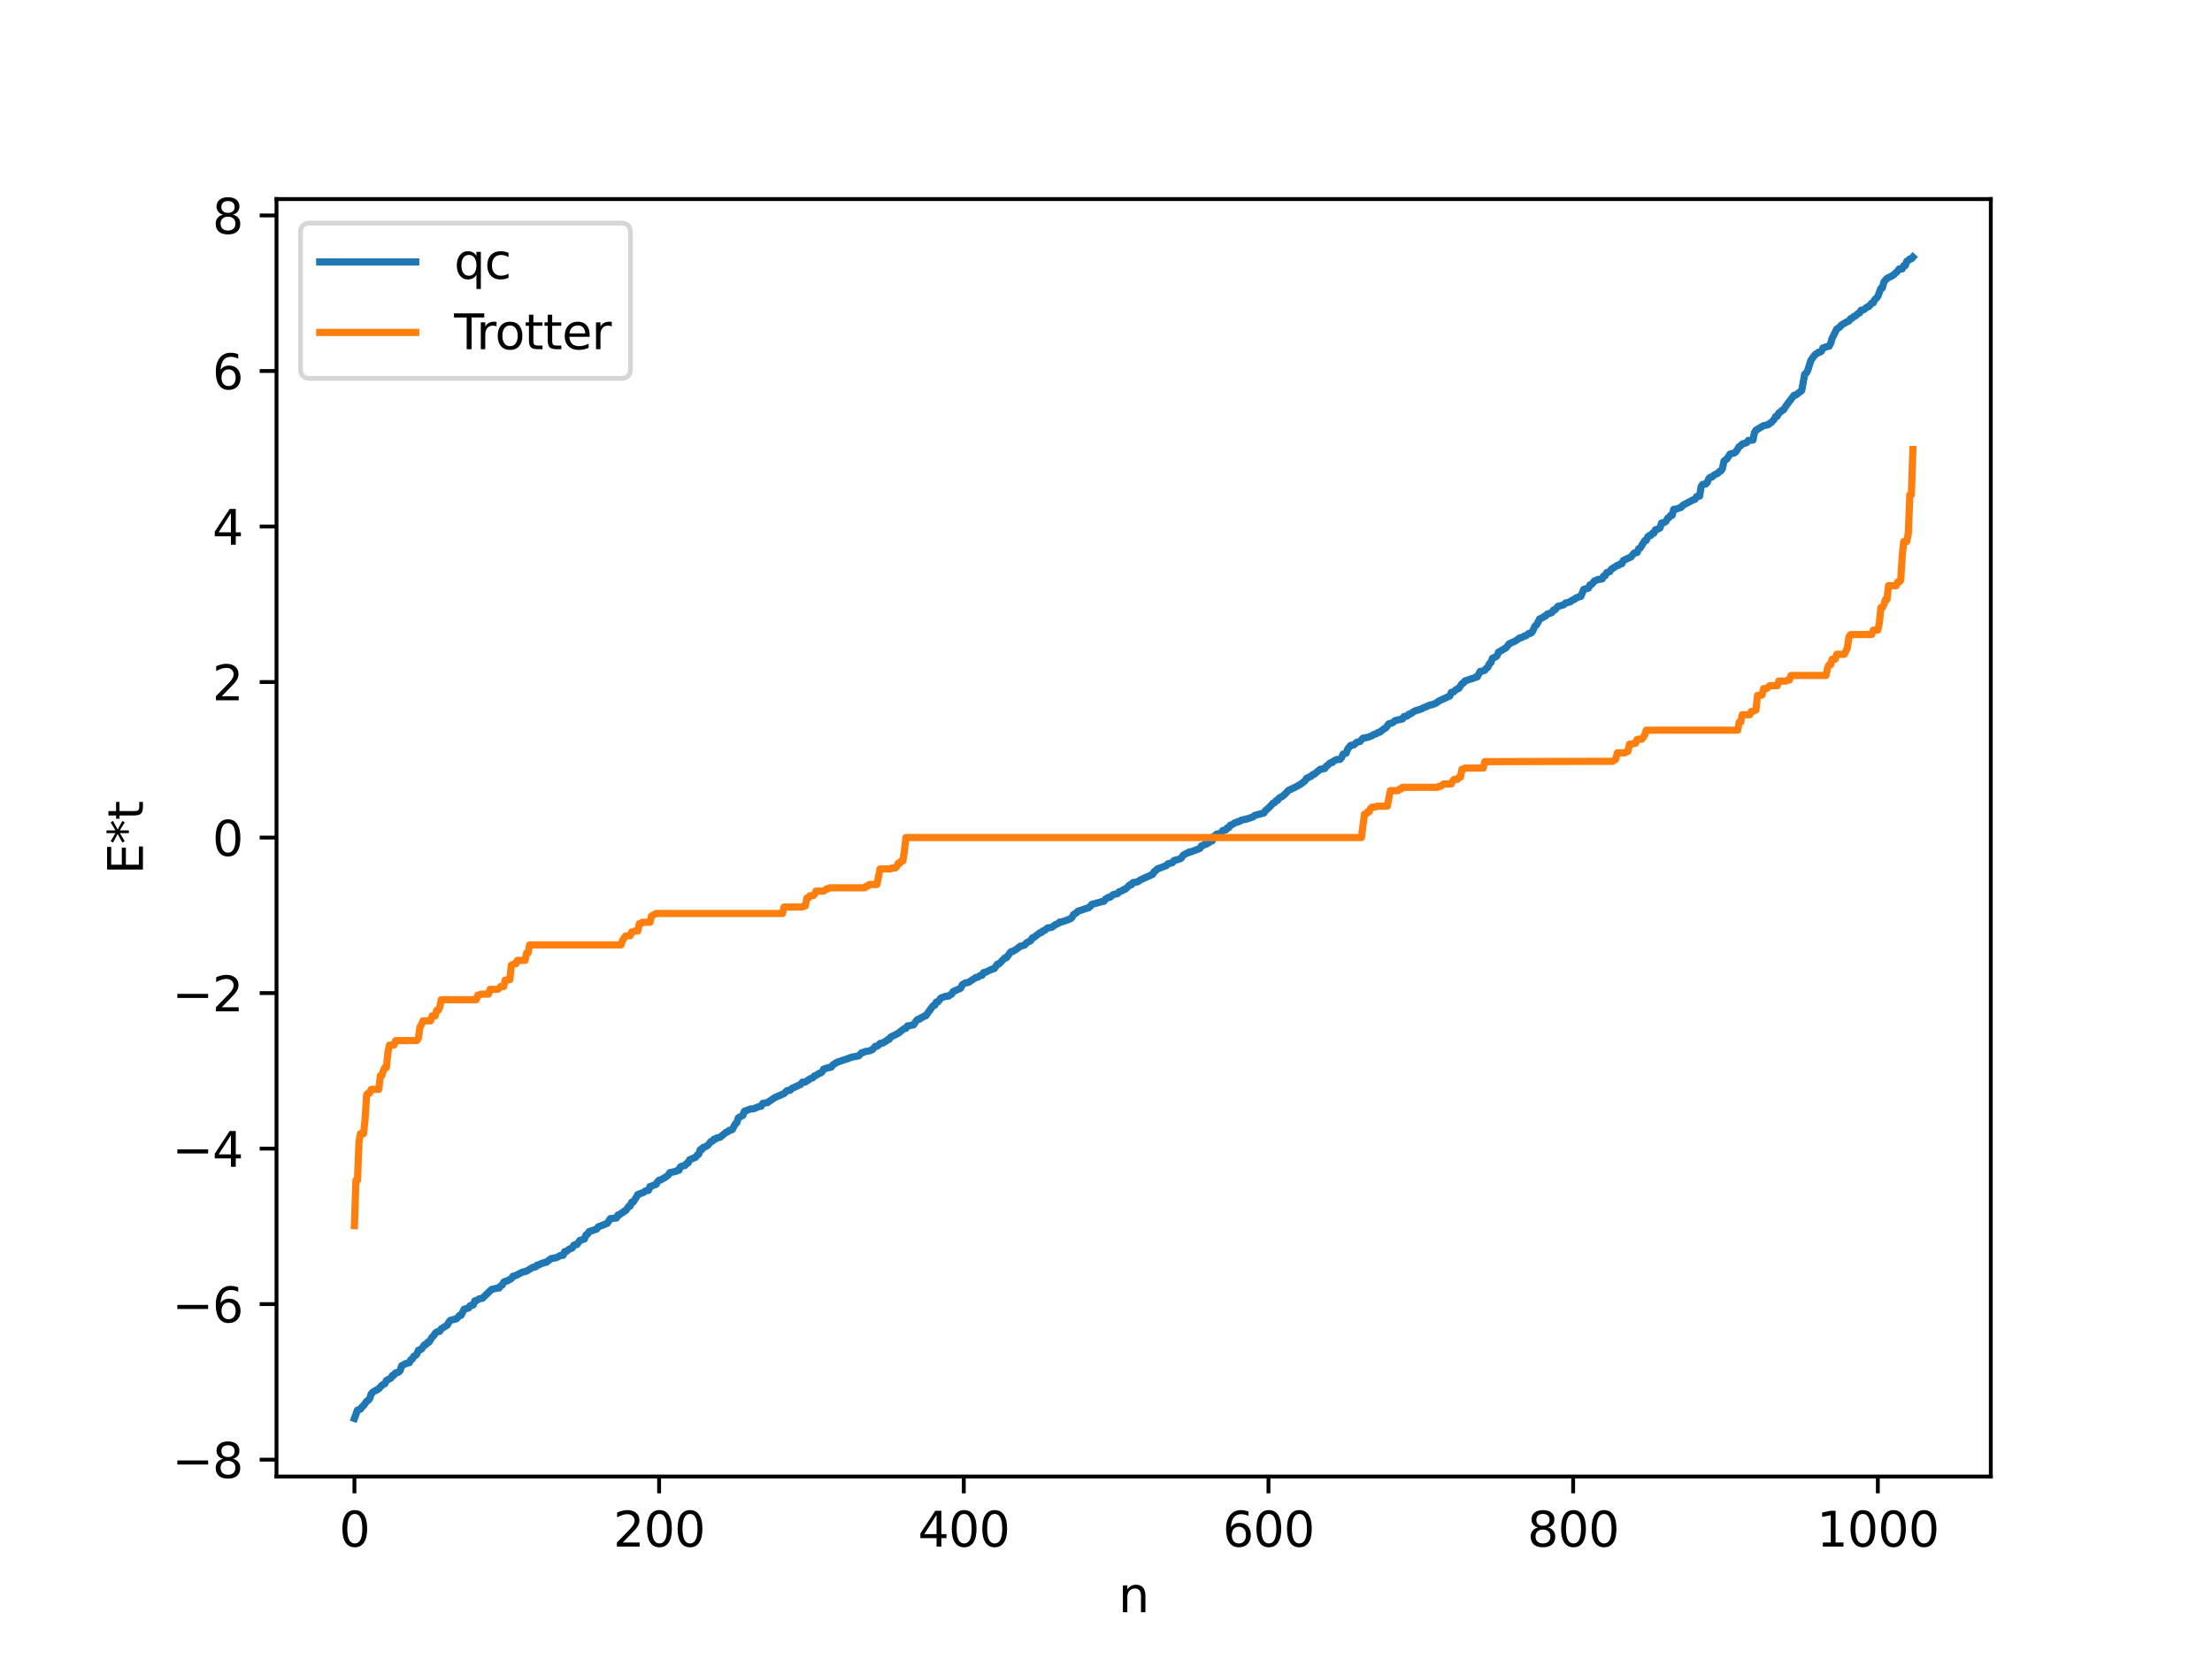 <?xml version="1.0" encoding="utf-8" standalone="no"?>
<!DOCTYPE svg PUBLIC "-//W3C//DTD SVG 1.1//EN"
  "http://www.w3.org/Graphics/SVG/1.1/DTD/svg11.dtd">
<svg xmlns:xlink="http://www.w3.org/1999/xlink" width="460.8pt" height="345.6pt" viewBox="0 0 460.8 345.6" xmlns="http://www.w3.org/2000/svg" version="1.1">
 <defs>
  <style type="text/css">*{stroke-linejoin: round; stroke-linecap: butt}</style>
 </defs>
 <g id="figure_1">
  <g id="patch_1">
   <path d="M 0 345.6 
L 460.8 345.6 
L 460.8 0 
L 0 0 
z
" style="fill: #ffffff"/>
  </g>
  <g id="axes_1">
   <g id="patch_2">
    <path d="M 57.6 307.584 
L 414.72 307.584 
L 414.72 41.472 
L 57.6 41.472 
z
" style="fill: #ffffff"/>
   </g>
   <g id="matplotlib.axis_1">
    <g id="xtick_1">
     <g id="line2d_1">
      <defs>
       <path id="m208d607c08" d="M 0 0 
L 0 3.5 
" style="stroke: #000000; stroke-width: 0.8"/>
      </defs>
      <g>
       <use xlink:href="#m208d607c08" x="73.833" y="307.584" style="stroke: #000000; stroke-width: 0.8"/>
      </g>
     </g>
     <g id="text_1">
      <!-- 0 -->
      <g transform="translate(70.651 322.182) scale(0.1 -0.1)">
       <defs>
        <path id="DejaVuSans-30" d="M 2034 4250 
Q 1547 4250 1301 3770 
Q 1056 3291 1056 2328 
Q 1056 1369 1301 889 
Q 1547 409 2034 409 
Q 2525 409 2770 889 
Q 3016 1369 3016 2328 
Q 3016 3291 2770 3770 
Q 2525 4250 2034 4250 
z
M 2034 4750 
Q 2819 4750 3233 4129 
Q 3647 3509 3647 2328 
Q 3647 1150 3233 529 
Q 2819 -91 2034 -91 
Q 1250 -91 836 529 
Q 422 1150 422 2328 
Q 422 3509 836 4129 
Q 1250 4750 2034 4750 
z
" transform="scale(0.016)"/>
       </defs>
       <use xlink:href="#DejaVuSans-30"/>
      </g>
     </g>
    </g>
    <g id="xtick_2">
     <g id="line2d_2">
      <g>
       <use xlink:href="#m208d607c08" x="137.304" y="307.584" style="stroke: #000000; stroke-width: 0.8"/>
      </g>
     </g>
     <g id="text_2">
      <!-- 200 -->
      <g transform="translate(127.76 322.182) scale(0.1 -0.1)">
       <defs>
        <path id="DejaVuSans-32" d="M 1228 531 
L 3431 531 
L 3431 0 
L 469 0 
L 469 531 
Q 828 903 1448 1529 
Q 2069 2156 2228 2338 
Q 2531 2678 2651 2914 
Q 2772 3150 2772 3378 
Q 2772 3750 2511 3984 
Q 2250 4219 1831 4219 
Q 1534 4219 1204 4116 
Q 875 4013 500 3803 
L 500 4441 
Q 881 4594 1212 4672 
Q 1544 4750 1819 4750 
Q 2544 4750 2975 4387 
Q 3406 4025 3406 3419 
Q 3406 3131 3298 2873 
Q 3191 2616 2906 2266 
Q 2828 2175 2409 1742 
Q 1991 1309 1228 531 
z
" transform="scale(0.016)"/>
       </defs>
       <use xlink:href="#DejaVuSans-32"/>
       <use xlink:href="#DejaVuSans-30" x="63.623"/>
       <use xlink:href="#DejaVuSans-30" x="127.246"/>
      </g>
     </g>
    </g>
    <g id="xtick_3">
     <g id="line2d_3">
      <g>
       <use xlink:href="#m208d607c08" x="200.775" y="307.584" style="stroke: #000000; stroke-width: 0.8"/>
      </g>
     </g>
     <g id="text_3">
      <!-- 400 -->
      <g transform="translate(191.231 322.182) scale(0.1 -0.1)">
       <defs>
        <path id="DejaVuSans-34" d="M 2419 4116 
L 825 1625 
L 2419 1625 
L 2419 4116 
z
M 2253 4666 
L 3047 4666 
L 3047 1625 
L 3713 1625 
L 3713 1100 
L 3047 1100 
L 3047 0 
L 2419 0 
L 2419 1100 
L 313 1100 
L 313 1709 
L 2253 4666 
z
" transform="scale(0.016)"/>
       </defs>
       <use xlink:href="#DejaVuSans-34"/>
       <use xlink:href="#DejaVuSans-30" x="63.623"/>
       <use xlink:href="#DejaVuSans-30" x="127.246"/>
      </g>
     </g>
    </g>
    <g id="xtick_4">
     <g id="line2d_4">
      <g>
       <use xlink:href="#m208d607c08" x="264.246" y="307.584" style="stroke: #000000; stroke-width: 0.8"/>
      </g>
     </g>
     <g id="text_4">
      <!-- 600 -->
      <g transform="translate(254.702 322.182) scale(0.1 -0.1)">
       <defs>
        <path id="DejaVuSans-36" d="M 2113 2584 
Q 1688 2584 1439 2293 
Q 1191 2003 1191 1497 
Q 1191 994 1439 701 
Q 1688 409 2113 409 
Q 2538 409 2786 701 
Q 3034 994 3034 1497 
Q 3034 2003 2786 2293 
Q 2538 2584 2113 2584 
z
M 3366 4563 
L 3366 3988 
Q 3128 4100 2886 4159 
Q 2644 4219 2406 4219 
Q 1781 4219 1451 3797 
Q 1122 3375 1075 2522 
Q 1259 2794 1537 2939 
Q 1816 3084 2150 3084 
Q 2853 3084 3261 2657 
Q 3669 2231 3669 1497 
Q 3669 778 3244 343 
Q 2819 -91 2113 -91 
Q 1303 -91 875 529 
Q 447 1150 447 2328 
Q 447 3434 972 4092 
Q 1497 4750 2381 4750 
Q 2619 4750 2861 4703 
Q 3103 4656 3366 4563 
z
" transform="scale(0.016)"/>
       </defs>
       <use xlink:href="#DejaVuSans-36"/>
       <use xlink:href="#DejaVuSans-30" x="63.623"/>
       <use xlink:href="#DejaVuSans-30" x="127.246"/>
      </g>
     </g>
    </g>
    <g id="xtick_5">
     <g id="line2d_5">
      <g>
       <use xlink:href="#m208d607c08" x="327.717" y="307.584" style="stroke: #000000; stroke-width: 0.8"/>
      </g>
     </g>
     <g id="text_5">
      <!-- 800 -->
      <g transform="translate(318.173 322.182) scale(0.1 -0.1)">
       <defs>
        <path id="DejaVuSans-38" d="M 2034 2216 
Q 1584 2216 1326 1975 
Q 1069 1734 1069 1313 
Q 1069 891 1326 650 
Q 1584 409 2034 409 
Q 2484 409 2743 651 
Q 3003 894 3003 1313 
Q 3003 1734 2745 1975 
Q 2488 2216 2034 2216 
z
M 1403 2484 
Q 997 2584 770 2862 
Q 544 3141 544 3541 
Q 544 4100 942 4425 
Q 1341 4750 2034 4750 
Q 2731 4750 3128 4425 
Q 3525 4100 3525 3541 
Q 3525 3141 3298 2862 
Q 3072 2584 2669 2484 
Q 3125 2378 3379 2068 
Q 3634 1759 3634 1313 
Q 3634 634 3220 271 
Q 2806 -91 2034 -91 
Q 1263 -91 848 271 
Q 434 634 434 1313 
Q 434 1759 690 2068 
Q 947 2378 1403 2484 
z
M 1172 3481 
Q 1172 3119 1398 2916 
Q 1625 2713 2034 2713 
Q 2441 2713 2670 2916 
Q 2900 3119 2900 3481 
Q 2900 3844 2670 4047 
Q 2441 4250 2034 4250 
Q 1625 4250 1398 4047 
Q 1172 3844 1172 3481 
z
" transform="scale(0.016)"/>
       </defs>
       <use xlink:href="#DejaVuSans-38"/>
       <use xlink:href="#DejaVuSans-30" x="63.623"/>
       <use xlink:href="#DejaVuSans-30" x="127.246"/>
      </g>
     </g>
    </g>
    <g id="xtick_6">
     <g id="line2d_6">
      <g>
       <use xlink:href="#m208d607c08" x="391.188" y="307.584" style="stroke: #000000; stroke-width: 0.8"/>
      </g>
     </g>
     <g id="text_6">
      <!-- 1000 -->
      <g transform="translate(378.463 322.182) scale(0.1 -0.1)">
       <defs>
        <path id="DejaVuSans-31" d="M 794 531 
L 1825 531 
L 1825 4091 
L 703 3866 
L 703 4441 
L 1819 4666 
L 2450 4666 
L 2450 531 
L 3481 531 
L 3481 0 
L 794 0 
L 794 531 
z
" transform="scale(0.016)"/>
       </defs>
       <use xlink:href="#DejaVuSans-31"/>
       <use xlink:href="#DejaVuSans-30" x="63.623"/>
       <use xlink:href="#DejaVuSans-30" x="127.246"/>
       <use xlink:href="#DejaVuSans-30" x="190.869"/>
      </g>
     </g>
    </g>
    <g id="text_7">
     <!-- n -->
     <g transform="translate(232.991 335.861) scale(0.1 -0.1)">
      <defs>
       <path id="DejaVuSans-6e" d="M 3513 2113 
L 3513 0 
L 2938 0 
L 2938 2094 
Q 2938 2591 2744 2837 
Q 2550 3084 2163 3084 
Q 1697 3084 1428 2787 
Q 1159 2491 1159 1978 
L 1159 0 
L 581 0 
L 581 3500 
L 1159 3500 
L 1159 2956 
Q 1366 3272 1645 3428 
Q 1925 3584 2291 3584 
Q 2894 3584 3203 3211 
Q 3513 2838 3513 2113 
z
" transform="scale(0.016)"/>
      </defs>
      <use xlink:href="#DejaVuSans-6e"/>
     </g>
    </g>
   </g>
   <g id="matplotlib.axis_2">
    <g id="ytick_1">
     <g id="line2d_7">
      <defs>
       <path id="m9fa9adf949" d="M 0 0 
L -3.5 0 
" style="stroke: #000000; stroke-width: 0.8"/>
      </defs>
      <g>
       <use xlink:href="#m9fa9adf949" x="57.6" y="304.072" style="stroke: #000000; stroke-width: 0.8"/>
      </g>
     </g>
     <g id="text_8">
      <!-- −8 -->
      <g transform="translate(35.858 307.872) scale(0.1 -0.1)">
       <defs>
        <path id="DejaVuSans-2212" d="M 678 2272 
L 4684 2272 
L 4684 1741 
L 678 1741 
L 678 2272 
z
" transform="scale(0.016)"/>
       </defs>
       <use xlink:href="#DejaVuSans-2212"/>
       <use xlink:href="#DejaVuSans-38" x="83.789"/>
      </g>
     </g>
    </g>
    <g id="ytick_2">
     <g id="line2d_8">
      <g>
       <use xlink:href="#m9fa9adf949" x="57.6" y="271.674" style="stroke: #000000; stroke-width: 0.8"/>
      </g>
     </g>
     <g id="text_9">
      <!-- −6 -->
      <g transform="translate(35.858 275.473) scale(0.1 -0.1)">
       <use xlink:href="#DejaVuSans-2212"/>
       <use xlink:href="#DejaVuSans-36" x="83.789"/>
      </g>
     </g>
    </g>
    <g id="ytick_3">
     <g id="line2d_9">
      <g>
       <use xlink:href="#m9fa9adf949" x="57.6" y="239.276" style="stroke: #000000; stroke-width: 0.8"/>
      </g>
     </g>
     <g id="text_10">
      <!-- −4 -->
      <g transform="translate(35.858 243.075) scale(0.1 -0.1)">
       <use xlink:href="#DejaVuSans-2212"/>
       <use xlink:href="#DejaVuSans-34" x="83.789"/>
      </g>
     </g>
    </g>
    <g id="ytick_4">
     <g id="line2d_10">
      <g>
       <use xlink:href="#m9fa9adf949" x="57.6" y="206.878" style="stroke: #000000; stroke-width: 0.8"/>
      </g>
     </g>
     <g id="text_11">
      <!-- −2 -->
      <g transform="translate(35.858 210.677) scale(0.1 -0.1)">
       <use xlink:href="#DejaVuSans-2212"/>
       <use xlink:href="#DejaVuSans-32" x="83.789"/>
      </g>
     </g>
    </g>
    <g id="ytick_5">
     <g id="line2d_11">
      <g>
       <use xlink:href="#m9fa9adf949" x="57.6" y="174.479" style="stroke: #000000; stroke-width: 0.8"/>
      </g>
     </g>
     <g id="text_12">
      <!-- 0 -->
      <g transform="translate(44.237 178.279) scale(0.1 -0.1)">
       <use xlink:href="#DejaVuSans-30"/>
      </g>
     </g>
    </g>
    <g id="ytick_6">
     <g id="line2d_12">
      <g>
       <use xlink:href="#m9fa9adf949" x="57.6" y="142.081" style="stroke: #000000; stroke-width: 0.8"/>
      </g>
     </g>
     <g id="text_13">
      <!-- 2 -->
      <g transform="translate(44.237 145.88) scale(0.1 -0.1)">
       <use xlink:href="#DejaVuSans-32"/>
      </g>
     </g>
    </g>
    <g id="ytick_7">
     <g id="line2d_13">
      <g>
       <use xlink:href="#m9fa9adf949" x="57.6" y="109.683" style="stroke: #000000; stroke-width: 0.8"/>
      </g>
     </g>
     <g id="text_14">
      <!-- 4 -->
      <g transform="translate(44.237 113.482) scale(0.1 -0.1)">
       <use xlink:href="#DejaVuSans-34"/>
      </g>
     </g>
    </g>
    <g id="ytick_8">
     <g id="line2d_14">
      <g>
       <use xlink:href="#m9fa9adf949" x="57.6" y="77.285" style="stroke: #000000; stroke-width: 0.8"/>
      </g>
     </g>
     <g id="text_15">
      <!-- 6 -->
      <g transform="translate(44.237 81.084) scale(0.1 -0.1)">
       <use xlink:href="#DejaVuSans-36"/>
      </g>
     </g>
    </g>
    <g id="ytick_9">
     <g id="line2d_15">
      <g>
       <use xlink:href="#m9fa9adf949" x="57.6" y="44.886" style="stroke: #000000; stroke-width: 0.8"/>
      </g>
     </g>
     <g id="text_16">
      <!-- 8 -->
      <g transform="translate(44.237 48.685) scale(0.1 -0.1)">
       <use xlink:href="#DejaVuSans-38"/>
      </g>
     </g>
    </g>
    <g id="text_17">
     <!-- E*t -->
     <g transform="translate(29.778 182.148) rotate(-90) scale(0.1 -0.1)">
      <defs>
       <path id="DejaVuSans-45" d="M 628 4666 
L 3578 4666 
L 3578 4134 
L 1259 4134 
L 1259 2753 
L 3481 2753 
L 3481 2222 
L 1259 2222 
L 1259 531 
L 3634 531 
L 3634 0 
L 628 0 
L 628 4666 
z
" transform="scale(0.016)"/>
       <path id="DejaVuSans-2a" d="M 3009 3897 
L 1888 3291 
L 3009 2681 
L 2828 2375 
L 1778 3009 
L 1778 1831 
L 1422 1831 
L 1422 3009 
L 372 2375 
L 191 2681 
L 1313 3291 
L 191 3897 
L 372 4206 
L 1422 3572 
L 1422 4750 
L 1778 4750 
L 1778 3572 
L 2828 4206 
L 3009 3897 
z
" transform="scale(0.016)"/>
       <path id="DejaVuSans-74" d="M 1172 4494 
L 1172 3500 
L 2356 3500 
L 2356 3053 
L 1172 3053 
L 1172 1153 
Q 1172 725 1289 603 
Q 1406 481 1766 481 
L 2356 481 
L 2356 0 
L 1766 0 
Q 1100 0 847 248 
Q 594 497 594 1153 
L 594 3053 
L 172 3053 
L 172 3500 
L 594 3500 
L 594 4494 
L 1172 4494 
z
" transform="scale(0.016)"/>
      </defs>
      <use xlink:href="#DejaVuSans-45"/>
      <use xlink:href="#DejaVuSans-2a" x="63.184"/>
      <use xlink:href="#DejaVuSans-74" x="113.184"/>
     </g>
    </g>
   </g>
   <g id="line2d_16">
    <path d="M 73.833 295.488 
L 74.467 293.749 
L 75.102 293.545 
L 75.42 293.075 
L 75.737 292.825 
L 76.372 291.908 
L 76.689 291.747 
L 77.006 291.343 
L 77.324 290.402 
L 77.641 290.012 
L 78.91 289.307 
L 79.545 288.577 
L 80.18 288.24 
L 80.497 287.576 
L 81.449 287.077 
L 81.767 286.521 
L 82.084 286.454 
L 82.401 286.002 
L 83.036 285.844 
L 83.353 285.522 
L 83.671 284.516 
L 84.623 284.024 
L 85.258 283.887 
L 85.575 283.261 
L 85.892 283.108 
L 86.21 282.526 
L 86.527 282.395 
L 86.844 282.082 
L 87.162 281.282 
L 87.796 281.042 
L 88.431 280.154 
L 88.748 280.1 
L 89.066 279.638 
L 89.383 279.581 
L 90.018 278.544 
L 90.335 278.294 
L 90.653 277.768 
L 90.97 277.476 
L 91.605 277.327 
L 91.922 276.812 
L 93.191 276.032 
L 93.509 275.405 
L 93.826 275.05 
L 95.096 274.725 
L 95.73 274.026 
L 96.048 274.008 
L 96.682 272.736 
L 97.634 272.468 
L 97.952 271.982 
L 98.269 271.978 
L 98.586 271.834 
L 98.904 270.988 
L 99.221 270.953 
L 99.856 270.557 
L 100.491 270.458 
L 102.395 268.613 
L 103.664 268.32 
L 103.981 268.312 
L 104.299 267.863 
L 104.616 267.699 
L 104.934 267.101 
L 105.251 266.918 
L 105.568 266.882 
L 106.52 266.346 
L 106.838 265.885 
L 107.472 265.71 
L 108.742 265.043 
L 109.694 264.789 
L 110.963 264.025 
L 111.598 263.902 
L 111.915 263.526 
L 112.233 263.515 
L 112.867 263.153 
L 113.185 263.135 
L 113.502 262.963 
L 113.82 262.948 
L 114.772 262.207 
L 116.041 261.955 
L 116.676 261.567 
L 117.31 261.492 
L 117.628 260.735 
L 117.945 260.726 
L 118.58 260.215 
L 119.215 259.977 
L 119.532 259.408 
L 119.849 259.274 
L 120.167 259.267 
L 120.801 258.41 
L 121.436 258.202 
L 121.753 258.087 
L 122.071 257.255 
L 122.388 257.117 
L 122.705 256.578 
L 124.292 256.047 
L 124.61 255.584 
L 125.562 255.215 
L 126.514 254.837 
L 127.148 253.865 
L 128.418 253.729 
L 128.735 253.096 
L 129.053 253.074 
L 129.37 252.75 
L 129.687 252.641 
L 130.005 252.317 
L 130.322 252.214 
L 130.957 251.326 
L 131.274 251.24 
L 131.591 250.439 
L 131.909 250.413 
L 132.543 249.418 
L 132.861 248.848 
L 134.13 248.365 
L 134.448 248.087 
L 135.082 247.98 
L 135.4 247.176 
L 135.717 247.138 
L 136.034 246.945 
L 136.669 246.722 
L 136.986 246.169 
L 137.304 245.859 
L 137.621 245.798 
L 138.573 245.268 
L 139.208 244.805 
L 139.525 244.283 
L 140.795 244.021 
L 141.112 243.803 
L 141.429 243.796 
L 141.747 243.083 
L 142.064 242.925 
L 142.699 242.798 
L 143.016 242.373 
L 143.334 242.281 
L 143.651 241.598 
L 144.92 241.073 
L 145.238 240.62 
L 145.555 240.441 
L 145.872 239.499 
L 146.19 239.482 
L 146.507 239.002 
L 146.824 238.971 
L 147.459 238.574 
L 148.094 237.799 
L 148.411 237.718 
L 148.729 237.32 
L 149.046 237.302 
L 149.363 237.043 
L 149.998 236.921 
L 150.633 236.398 
L 151.267 235.871 
L 151.585 235.784 
L 151.902 235.487 
L 152.537 235.323 
L 153.172 234.123 
L 153.489 233.882 
L 153.806 232.871 
L 154.758 232.347 
L 155.076 231.484 
L 155.71 231.262 
L 156.345 231.017 
L 156.98 230.983 
L 158.249 230.468 
L 158.567 230.45 
L 158.884 229.864 
L 159.519 229.746 
L 159.836 229.717 
L 161.423 228.636 
L 163.327 227.809 
L 163.962 227.188 
L 164.596 227.124 
L 164.914 226.767 
L 166.818 225.897 
L 167.135 225.437 
L 167.77 225.401 
L 168.722 224.753 
L 169.357 224.5 
L 169.674 224.118 
L 169.991 224.029 
L 170.626 223.615 
L 170.943 223.537 
L 171.261 223.273 
L 171.578 222.721 
L 172.53 222.396 
L 172.848 222.395 
L 173.165 222.283 
L 173.482 221.853 
L 174.434 221.259 
L 176.656 220.523 
L 177.291 220.259 
L 178.877 219.951 
L 179.512 219.304 
L 179.829 219.259 
L 180.147 219.074 
L 181.099 218.916 
L 181.734 218.653 
L 182.368 217.946 
L 182.686 217.941 
L 183.003 217.763 
L 183.32 217.365 
L 183.955 217.283 
L 184.272 217 
L 184.59 216.898 
L 184.907 216.584 
L 185.224 216.522 
L 185.542 216.042 
L 187.129 215.25 
L 187.763 214.726 
L 188.398 214.276 
L 188.715 214.228 
L 189.033 213.724 
L 190.302 213.502 
L 190.937 212.573 
L 191.254 212.323 
L 191.572 212.307 
L 191.889 211.999 
L 192.206 211.908 
L 192.524 211.669 
L 192.841 211.622 
L 194.11 209.874 
L 194.428 209.483 
L 194.745 209.407 
L 195.062 208.739 
L 195.38 208.712 
L 196.015 207.903 
L 196.967 207.557 
L 197.601 207.516 
L 197.919 207.238 
L 198.236 207.11 
L 198.553 206.564 
L 199.823 206.005 
L 200.14 205.83 
L 200.458 205.145 
L 201.092 204.756 
L 201.727 204.663 
L 203.314 203.62 
L 203.631 203.595 
L 204.266 203.188 
L 204.583 203.171 
L 204.9 202.595 
L 205.218 202.567 
L 206.805 201.831 
L 207.122 201.785 
L 207.757 200.864 
L 208.074 200.83 
L 209.343 199.529 
L 209.661 199.51 
L 210.296 198.641 
L 210.613 198.247 
L 210.93 198.234 
L 211.882 197.646 
L 212.517 197.133 
L 213.469 196.861 
L 213.786 196.449 
L 214.739 195.922 
L 215.056 195.371 
L 215.373 195.294 
L 216.643 194.305 
L 216.96 194.257 
L 217.277 193.917 
L 217.595 193.834 
L 218.229 193.309 
L 218.864 193.219 
L 219.181 193.122 
L 219.816 192.646 
L 220.451 192.37 
L 220.768 192.081 
L 221.086 192.076 
L 221.72 191.874 
L 222.99 191.402 
L 223.307 191.116 
L 223.624 190.534 
L 224.259 190.126 
L 224.577 189.811 
L 225.211 189.608 
L 226.163 189.287 
L 226.798 189.101 
L 227.115 188.84 
L 227.433 188.402 
L 229.654 187.805 
L 229.972 187.759 
L 230.289 187.29 
L 230.924 186.936 
L 231.241 186.92 
L 231.876 186.37 
L 232.828 186.158 
L 233.145 185.767 
L 233.78 185.558 
L 234.097 185.295 
L 234.415 185.239 
L 235.367 184.342 
L 235.684 184.323 
L 236.001 183.875 
L 236.953 183.72 
L 237.588 183.291 
L 240.127 182.131 
L 240.444 181.568 
L 240.762 181.394 
L 241.079 181.018 
L 241.714 180.796 
L 242.983 180.312 
L 243.3 179.952 
L 244.253 179.702 
L 244.57 179.257 
L 245.839 178.927 
L 246.157 178.679 
L 246.474 178.167 
L 247.109 177.79 
L 247.426 177.711 
L 247.743 177.474 
L 248.061 177.466 
L 249.33 176.988 
L 249.965 176.735 
L 250.282 176.205 
L 250.6 176.153 
L 250.917 175.9 
L 251.234 175.872 
L 251.869 175.524 
L 252.186 175.215 
L 252.504 175.188 
L 252.821 174.238 
L 253.139 174.112 
L 253.456 173.753 
L 254.091 173.659 
L 254.408 173.45 
L 254.725 173.015 
L 255.36 172.887 
L 255.677 172.452 
L 255.995 172.389 
L 256.312 171.877 
L 256.629 171.808 
L 257.264 171.39 
L 257.581 171.334 
L 257.899 171.143 
L 258.216 171.123 
L 258.534 170.876 
L 259.803 170.59 
L 261.072 170.161 
L 261.39 169.86 
L 263.294 169.357 
L 263.611 168.868 
L 264.246 168.328 
L 264.881 167.679 
L 265.198 167.314 
L 265.515 167.214 
L 265.833 166.801 
L 266.15 166.712 
L 266.467 166.253 
L 267.102 165.92 
L 267.737 165.384 
L 268.372 164.672 
L 269.958 163.92 
L 270.91 163.382 
L 271.862 162.659 
L 272.18 162.13 
L 272.497 162.041 
L 272.815 161.819 
L 273.132 161.74 
L 273.449 161.368 
L 273.767 161.29 
L 275.036 160.254 
L 275.988 160.092 
L 276.305 159.584 
L 276.623 159.42 
L 276.94 159.044 
L 277.258 158.87 
L 277.575 158.834 
L 277.892 158.486 
L 278.527 158.22 
L 279.162 158.181 
L 279.479 157.82 
L 279.796 157.09 
L 280.431 156.894 
L 280.748 156.031 
L 281.383 155.265 
L 282.018 155.179 
L 282.653 154.623 
L 283.287 154.482 
L 283.922 153.777 
L 284.874 153.611 
L 285.826 153.251 
L 286.143 153.025 
L 286.778 152.811 
L 287.096 152.579 
L 287.413 152.537 
L 288.365 151.783 
L 288.682 151.641 
L 289.317 150.776 
L 289.952 150.622 
L 290.269 150.446 
L 290.586 150.128 
L 291.539 149.897 
L 292.173 149.771 
L 292.491 149.254 
L 293.125 149.171 
L 293.443 148.804 
L 293.76 148.755 
L 294.712 148.115 
L 295.981 147.729 
L 296.616 147.417 
L 297.886 146.885 
L 298.52 146.741 
L 299.155 146.474 
L 299.79 146.009 
L 302.011 144.988 
L 302.329 144.244 
L 302.646 144.197 
L 302.963 144.026 
L 303.281 143.67 
L 303.915 143.385 
L 304.55 142.418 
L 304.867 142.275 
L 305.185 141.844 
L 306.454 141.429 
L 307.089 141.253 
L 307.406 141.024 
L 307.724 141.011 
L 308.358 139.861 
L 308.676 139.84 
L 309.31 139.633 
L 309.628 139.194 
L 309.945 139.012 
L 310.262 138.273 
L 310.58 138.027 
L 310.897 137.123 
L 311.532 136.862 
L 311.849 136.622 
L 312.167 135.865 
L 313.753 134.933 
L 314.388 134.115 
L 315.658 133.548 
L 316.61 132.879 
L 316.927 132.853 
L 317.562 132.5 
L 317.879 132.447 
L 318.514 131.935 
L 318.831 131.934 
L 319.148 131.7 
L 319.783 130.391 
L 320.1 130.167 
L 320.735 128.938 
L 321.37 128.666 
L 321.687 128.401 
L 322.005 128.301 
L 322.322 127.924 
L 322.957 127.742 
L 323.274 127.613 
L 323.591 127.109 
L 323.909 127.066 
L 324.543 126.315 
L 325.496 126.07 
L 325.813 125.932 
L 326.13 125.615 
L 327.082 125.397 
L 327.4 125.088 
L 328.034 124.83 
L 328.352 124.525 
L 328.669 124.486 
L 328.986 124.288 
L 329.304 124.251 
L 329.939 122.765 
L 330.891 122.528 
L 331.208 121.849 
L 331.525 121.788 
L 332.16 121.003 
L 332.477 120.937 
L 332.795 120.734 
L 333.747 120.612 
L 334.064 119.997 
L 334.381 119.934 
L 334.699 119.283 
L 335.334 119.091 
L 335.651 118.584 
L 336.286 118.196 
L 336.92 117.768 
L 337.238 117.741 
L 337.555 117.449 
L 337.872 117.418 
L 338.19 116.742 
L 339.777 116.018 
L 340.411 115.214 
L 341.046 115.098 
L 341.363 114.318 
L 341.681 114.181 
L 342.633 112.616 
L 342.95 112.583 
L 343.267 111.818 
L 343.585 111.573 
L 343.902 111.536 
L 344.22 111.097 
L 344.537 111.058 
L 344.854 110.358 
L 345.172 110.297 
L 345.806 109.987 
L 346.124 108.959 
L 346.758 108.822 
L 347.076 108.577 
L 347.393 107.958 
L 347.71 107.794 
L 348.028 107.359 
L 348.345 107.342 
L 348.662 106.107 
L 349.297 106.018 
L 350.249 105.666 
L 350.567 105.259 
L 352.788 104.093 
L 353.105 104.015 
L 353.423 103.454 
L 354.058 103.351 
L 354.375 101.364 
L 354.692 100.914 
L 355.327 100.83 
L 355.644 100.511 
L 355.962 99.727 
L 356.279 99.428 
L 356.596 99.391 
L 357.231 98.869 
L 357.866 98.591 
L 358.183 98.215 
L 358.5 98.104 
L 358.818 97.582 
L 359.135 96.054 
L 359.77 95.57 
L 360.405 94.584 
L 361.357 94.331 
L 361.674 94.037 
L 362.309 93.029 
L 362.626 92.845 
L 362.943 92.506 
L 363.896 92.194 
L 364.213 91.756 
L 365.165 91.674 
L 365.482 90.146 
L 365.8 89.619 
L 367.386 88.673 
L 368.339 88.479 
L 368.656 88.174 
L 368.973 88.035 
L 369.608 87.329 
L 369.925 86.745 
L 370.243 86.688 
L 370.56 86.022 
L 370.877 85.853 
L 371.195 85.498 
L 371.512 85.409 
L 372.147 84.427 
L 373.734 82.338 
L 374.051 82.315 
L 375.32 81.367 
L 375.955 77.95 
L 376.272 77.716 
L 376.59 77.149 
L 377.224 75.099 
L 377.859 74.215 
L 378.177 73.823 
L 378.494 73.663 
L 378.811 73.376 
L 379.129 73.366 
L 379.446 73.159 
L 379.763 72.476 
L 380.715 72.18 
L 381.033 72.13 
L 381.35 71.538 
L 381.667 70.473 
L 382.62 68.553 
L 383.254 68.152 
L 383.572 67.72 
L 384.841 66.994 
L 385.158 66.884 
L 385.476 66.407 
L 385.793 66.315 
L 386.11 65.981 
L 386.428 65.867 
L 387.062 65.321 
L 387.38 65.193 
L 387.697 64.617 
L 388.015 64.61 
L 388.332 64.465 
L 388.967 63.952 
L 389.284 63.873 
L 389.919 63.149 
L 390.236 63.08 
L 390.553 62.401 
L 390.871 62.146 
L 391.188 61.74 
L 391.823 60.067 
L 392.14 59.968 
L 392.458 58.727 
L 393.092 57.999 
L 394.362 57.353 
L 395.314 56.481 
L 395.631 56.026 
L 396.266 56.017 
L 396.583 55.346 
L 396.9 55.34 
L 397.218 54.422 
L 397.535 54.267 
L 397.853 53.928 
L 398.17 53.92 
L 398.487 53.568 
L 398.487 53.568 
" clip-path="url(#p5243e3a168)" style="fill: none; stroke: #1f77b4; stroke-width: 1.5; stroke-linecap: square"/>
   </g>
   <g id="line2d_17">
    <path d="M 73.833 255.324 
L 74.15 245.89 
L 74.467 245.89 
L 74.785 237.826 
L 75.102 236.151 
L 75.737 236.151 
L 76.054 233.134 
L 76.372 228.041 
L 76.689 227.728 
L 77.006 227.728 
L 77.324 226.94 
L 78.91 226.94 
L 79.228 224.067 
L 79.545 224.067 
L 79.862 223.027 
L 80.18 222.384 
L 80.497 222.384 
L 80.815 219.206 
L 81.132 217.711 
L 82.084 217.685 
L 82.401 216.8 
L 86.844 216.75 
L 87.162 216.265 
L 87.479 213.962 
L 87.796 213.453 
L 88.114 212.656 
L 89.7 212.656 
L 90.018 211.638 
L 90.653 211.638 
L 90.97 210.455 
L 91.287 210.455 
L 91.605 209.838 
L 91.922 208.253 
L 99.221 208.253 
L 99.539 207.309 
L 99.856 207.309 
L 100.173 207.085 
L 101.76 207.085 
L 102.077 206.106 
L 103.664 206.106 
L 103.981 205.885 
L 104.299 205.504 
L 104.934 205.504 
L 105.251 204.161 
L 106.203 204.093 
L 106.52 201.063 
L 107.155 200.764 
L 107.472 200.764 
L 107.79 200.066 
L 109.377 200.066 
L 109.694 198.535 
L 110.011 198.535 
L 110.329 196.843 
L 129.37 196.843 
L 129.687 195.882 
L 130.322 194.977 
L 131.274 194.92 
L 131.591 194.133 
L 131.909 194.133 
L 132.226 193.954 
L 132.861 193.954 
L 133.178 192.44 
L 133.496 192.44 
L 133.813 192.123 
L 135.4 192.123 
L 135.717 190.832 
L 136.669 190.293 
L 163.01 190.293 
L 163.327 188.953 
L 167.135 188.953 
L 167.453 188.708 
L 167.77 188.708 
L 168.087 187.05 
L 168.405 187.05 
L 168.722 186.607 
L 169.357 186.607 
L 169.674 186.321 
L 169.991 185.637 
L 171.578 185.637 
L 172.213 185.155 
L 172.53 185.155 
L 172.848 184.95 
L 180.147 184.95 
L 180.464 184.598 
L 180.781 184.598 
L 181.099 184.253 
L 182.686 184.253 
L 183.32 181.029 
L 185.542 181.001 
L 185.859 180.813 
L 186.494 180.813 
L 186.811 180.531 
L 187.129 179.822 
L 187.446 179.822 
L 187.763 179.342 
L 188.081 179.342 
L 188.398 177.338 
L 188.715 174.479 
L 283.605 174.479 
L 284.239 169.617 
L 284.557 169.617 
L 284.874 169.137 
L 285.191 169.137 
L 285.509 168.428 
L 285.826 168.145 
L 286.461 168.145 
L 286.778 167.958 
L 289 167.929 
L 289.634 164.706 
L 291.221 164.706 
L 291.539 164.361 
L 291.856 164.361 
L 292.173 164.008 
L 299.472 164.008 
L 299.79 163.804 
L 300.107 163.804 
L 300.742 163.321 
L 302.329 163.321 
L 302.646 162.637 
L 302.963 162.352 
L 303.598 162.352 
L 303.915 161.909 
L 304.233 161.909 
L 304.55 160.251 
L 304.867 160.251 
L 305.185 160.006 
L 308.993 160.006 
L 309.31 158.666 
L 335.968 158.592 
L 336.603 158.127 
L 336.92 156.836 
L 338.507 156.836 
L 338.824 156.519 
L 339.142 156.519 
L 339.459 155.005 
L 340.094 155.005 
L 340.411 154.825 
L 340.729 154.825 
L 341.046 154.039 
L 341.681 153.981 
L 341.998 153.981 
L 342.315 153.631 
L 342.633 153.077 
L 342.95 152.116 
L 361.991 152.116 
L 362.309 150.424 
L 362.626 150.424 
L 362.943 148.893 
L 364.53 148.893 
L 364.848 148.195 
L 365.165 148.195 
L 365.8 147.896 
L 366.117 144.865 
L 367.069 144.798 
L 367.386 143.455 
L 368.021 143.455 
L 368.656 142.852 
L 370.243 142.852 
L 370.56 141.873 
L 372.147 141.873 
L 372.464 141.65 
L 372.781 141.65 
L 373.099 140.705 
L 380.398 140.705 
L 380.715 139.12 
L 381.033 138.504 
L 381.35 138.504 
L 381.667 137.321 
L 382.302 137.321 
L 382.62 136.302 
L 384.206 136.302 
L 384.841 134.996 
L 385.158 132.694 
L 385.476 132.209 
L 389.919 132.159 
L 390.236 131.274 
L 391.188 131.248 
L 391.505 129.752 
L 391.823 126.575 
L 392.14 126.575 
L 392.458 125.932 
L 392.775 124.892 
L 393.092 124.892 
L 393.41 122.018 
L 394.996 122.018 
L 395.314 121.23 
L 395.631 121.23 
L 395.948 120.918 
L 396.266 115.824 
L 396.583 112.807 
L 397.218 112.807 
L 397.535 111.132 
L 397.853 103.068 
L 398.17 103.068 
L 398.487 93.635 
L 398.487 93.635 
" clip-path="url(#p5243e3a168)" style="fill: none; stroke: #ff7f0e; stroke-width: 1.5; stroke-linecap: square"/>
   </g>
   <g id="patch_3">
    <path d="M 57.6 307.584 
L 57.6 41.472 
" style="fill: none; stroke: #000000; stroke-width: 0.8; stroke-linejoin: miter; stroke-linecap: square"/>
   </g>
   <g id="patch_4">
    <path d="M 414.72 307.584 
L 414.72 41.472 
" style="fill: none; stroke: #000000; stroke-width: 0.8; stroke-linejoin: miter; stroke-linecap: square"/>
   </g>
   <g id="patch_5">
    <path d="M 57.6 307.584 
L 414.72 307.584 
" style="fill: none; stroke: #000000; stroke-width: 0.8; stroke-linejoin: miter; stroke-linecap: square"/>
   </g>
   <g id="patch_6">
    <path d="M 57.6 41.472 
L 414.72 41.472 
" style="fill: none; stroke: #000000; stroke-width: 0.8; stroke-linejoin: miter; stroke-linecap: square"/>
   </g>
   <g id="legend_1">
    <g id="patch_7">
     <path d="M 64.6 78.828 
L 129.342 78.828 
Q 131.342 78.828 131.342 76.828 
L 131.342 48.472 
Q 131.342 46.472 129.342 46.472 
L 64.6 46.472 
Q 62.6 46.472 62.6 48.472 
L 62.6 76.828 
Q 62.6 78.828 64.6 78.828 
z
" style="fill: #ffffff; opacity: 0.8; stroke: #cccccc; stroke-linejoin: miter"/>
    </g>
    <g id="line2d_18">
     <path d="M 66.6 54.57 
L 76.6 54.57 
L 86.6 54.57 
" style="fill: none; stroke: #1f77b4; stroke-width: 1.5; stroke-linecap: square"/>
    </g>
    <g id="text_18">
     <!-- qc -->
     <g transform="translate(94.6 58.07) scale(0.1 -0.1)">
      <defs>
       <path id="DejaVuSans-71" d="M 947 1747 
Q 947 1113 1208 752 
Q 1469 391 1925 391 
Q 2381 391 2643 752 
Q 2906 1113 2906 1747 
Q 2906 2381 2643 2742 
Q 2381 3103 1925 3103 
Q 1469 3103 1208 2742 
Q 947 2381 947 1747 
z
M 2906 525 
Q 2725 213 2448 61 
Q 2172 -91 1784 -91 
Q 1150 -91 751 415 
Q 353 922 353 1747 
Q 353 2572 751 3078 
Q 1150 3584 1784 3584 
Q 2172 3584 2448 3432 
Q 2725 3281 2906 2969 
L 2906 3500 
L 3481 3500 
L 3481 -1331 
L 2906 -1331 
L 2906 525 
z
" transform="scale(0.016)"/>
       <path id="DejaVuSans-63" d="M 3122 3366 
L 3122 2828 
Q 2878 2963 2633 3030 
Q 2388 3097 2138 3097 
Q 1578 3097 1268 2742 
Q 959 2388 959 1747 
Q 959 1106 1268 751 
Q 1578 397 2138 397 
Q 2388 397 2633 464 
Q 2878 531 3122 666 
L 3122 134 
Q 2881 22 2623 -34 
Q 2366 -91 2075 -91 
Q 1284 -91 818 406 
Q 353 903 353 1747 
Q 353 2603 823 3093 
Q 1294 3584 2113 3584 
Q 2378 3584 2631 3529 
Q 2884 3475 3122 3366 
z
" transform="scale(0.016)"/>
      </defs>
      <use xlink:href="#DejaVuSans-71"/>
      <use xlink:href="#DejaVuSans-63" x="63.477"/>
     </g>
    </g>
    <g id="line2d_19">
     <path d="M 66.6 69.249 
L 76.6 69.249 
L 86.6 69.249 
" style="fill: none; stroke: #ff7f0e; stroke-width: 1.5; stroke-linecap: square"/>
    </g>
    <g id="text_19">
     <!-- Trotter -->
     <g transform="translate(94.6 72.749) scale(0.1 -0.1)">
      <defs>
       <path id="DejaVuSans-54" d="M -19 4666 
L 3928 4666 
L 3928 4134 
L 2272 4134 
L 2272 0 
L 1638 0 
L 1638 4134 
L -19 4134 
L -19 4666 
z
" transform="scale(0.016)"/>
       <path id="DejaVuSans-72" d="M 2631 2963 
Q 2534 3019 2420 3045 
Q 2306 3072 2169 3072 
Q 1681 3072 1420 2755 
Q 1159 2438 1159 1844 
L 1159 0 
L 581 0 
L 581 3500 
L 1159 3500 
L 1159 2956 
Q 1341 3275 1631 3429 
Q 1922 3584 2338 3584 
Q 2397 3584 2469 3576 
Q 2541 3569 2628 3553 
L 2631 2963 
z
" transform="scale(0.016)"/>
       <path id="DejaVuSans-6f" d="M 1959 3097 
Q 1497 3097 1228 2736 
Q 959 2375 959 1747 
Q 959 1119 1226 758 
Q 1494 397 1959 397 
Q 2419 397 2687 759 
Q 2956 1122 2956 1747 
Q 2956 2369 2687 2733 
Q 2419 3097 1959 3097 
z
M 1959 3584 
Q 2709 3584 3137 3096 
Q 3566 2609 3566 1747 
Q 3566 888 3137 398 
Q 2709 -91 1959 -91 
Q 1206 -91 779 398 
Q 353 888 353 1747 
Q 353 2609 779 3096 
Q 1206 3584 1959 3584 
z
" transform="scale(0.016)"/>
       <path id="DejaVuSans-65" d="M 3597 1894 
L 3597 1613 
L 953 1613 
Q 991 1019 1311 708 
Q 1631 397 2203 397 
Q 2534 397 2845 478 
Q 3156 559 3463 722 
L 3463 178 
Q 3153 47 2828 -22 
Q 2503 -91 2169 -91 
Q 1331 -91 842 396 
Q 353 884 353 1716 
Q 353 2575 817 3079 
Q 1281 3584 2069 3584 
Q 2775 3584 3186 3129 
Q 3597 2675 3597 1894 
z
M 3022 2063 
Q 3016 2534 2758 2815 
Q 2500 3097 2075 3097 
Q 1594 3097 1305 2825 
Q 1016 2553 972 2059 
L 3022 2063 
z
" transform="scale(0.016)"/>
      </defs>
      <use xlink:href="#DejaVuSans-54"/>
      <use xlink:href="#DejaVuSans-72" x="46.334"/>
      <use xlink:href="#DejaVuSans-6f" x="85.197"/>
      <use xlink:href="#DejaVuSans-74" x="146.379"/>
      <use xlink:href="#DejaVuSans-74" x="185.588"/>
      <use xlink:href="#DejaVuSans-65" x="224.797"/>
      <use xlink:href="#DejaVuSans-72" x="286.32"/>
     </g>
    </g>
   </g>
  </g>
 </g>
 <defs>
  <clipPath id="p5243e3a168">
   <rect x="57.6" y="41.472" width="357.12" height="266.112"/>
  </clipPath>
 </defs>
</svg>
